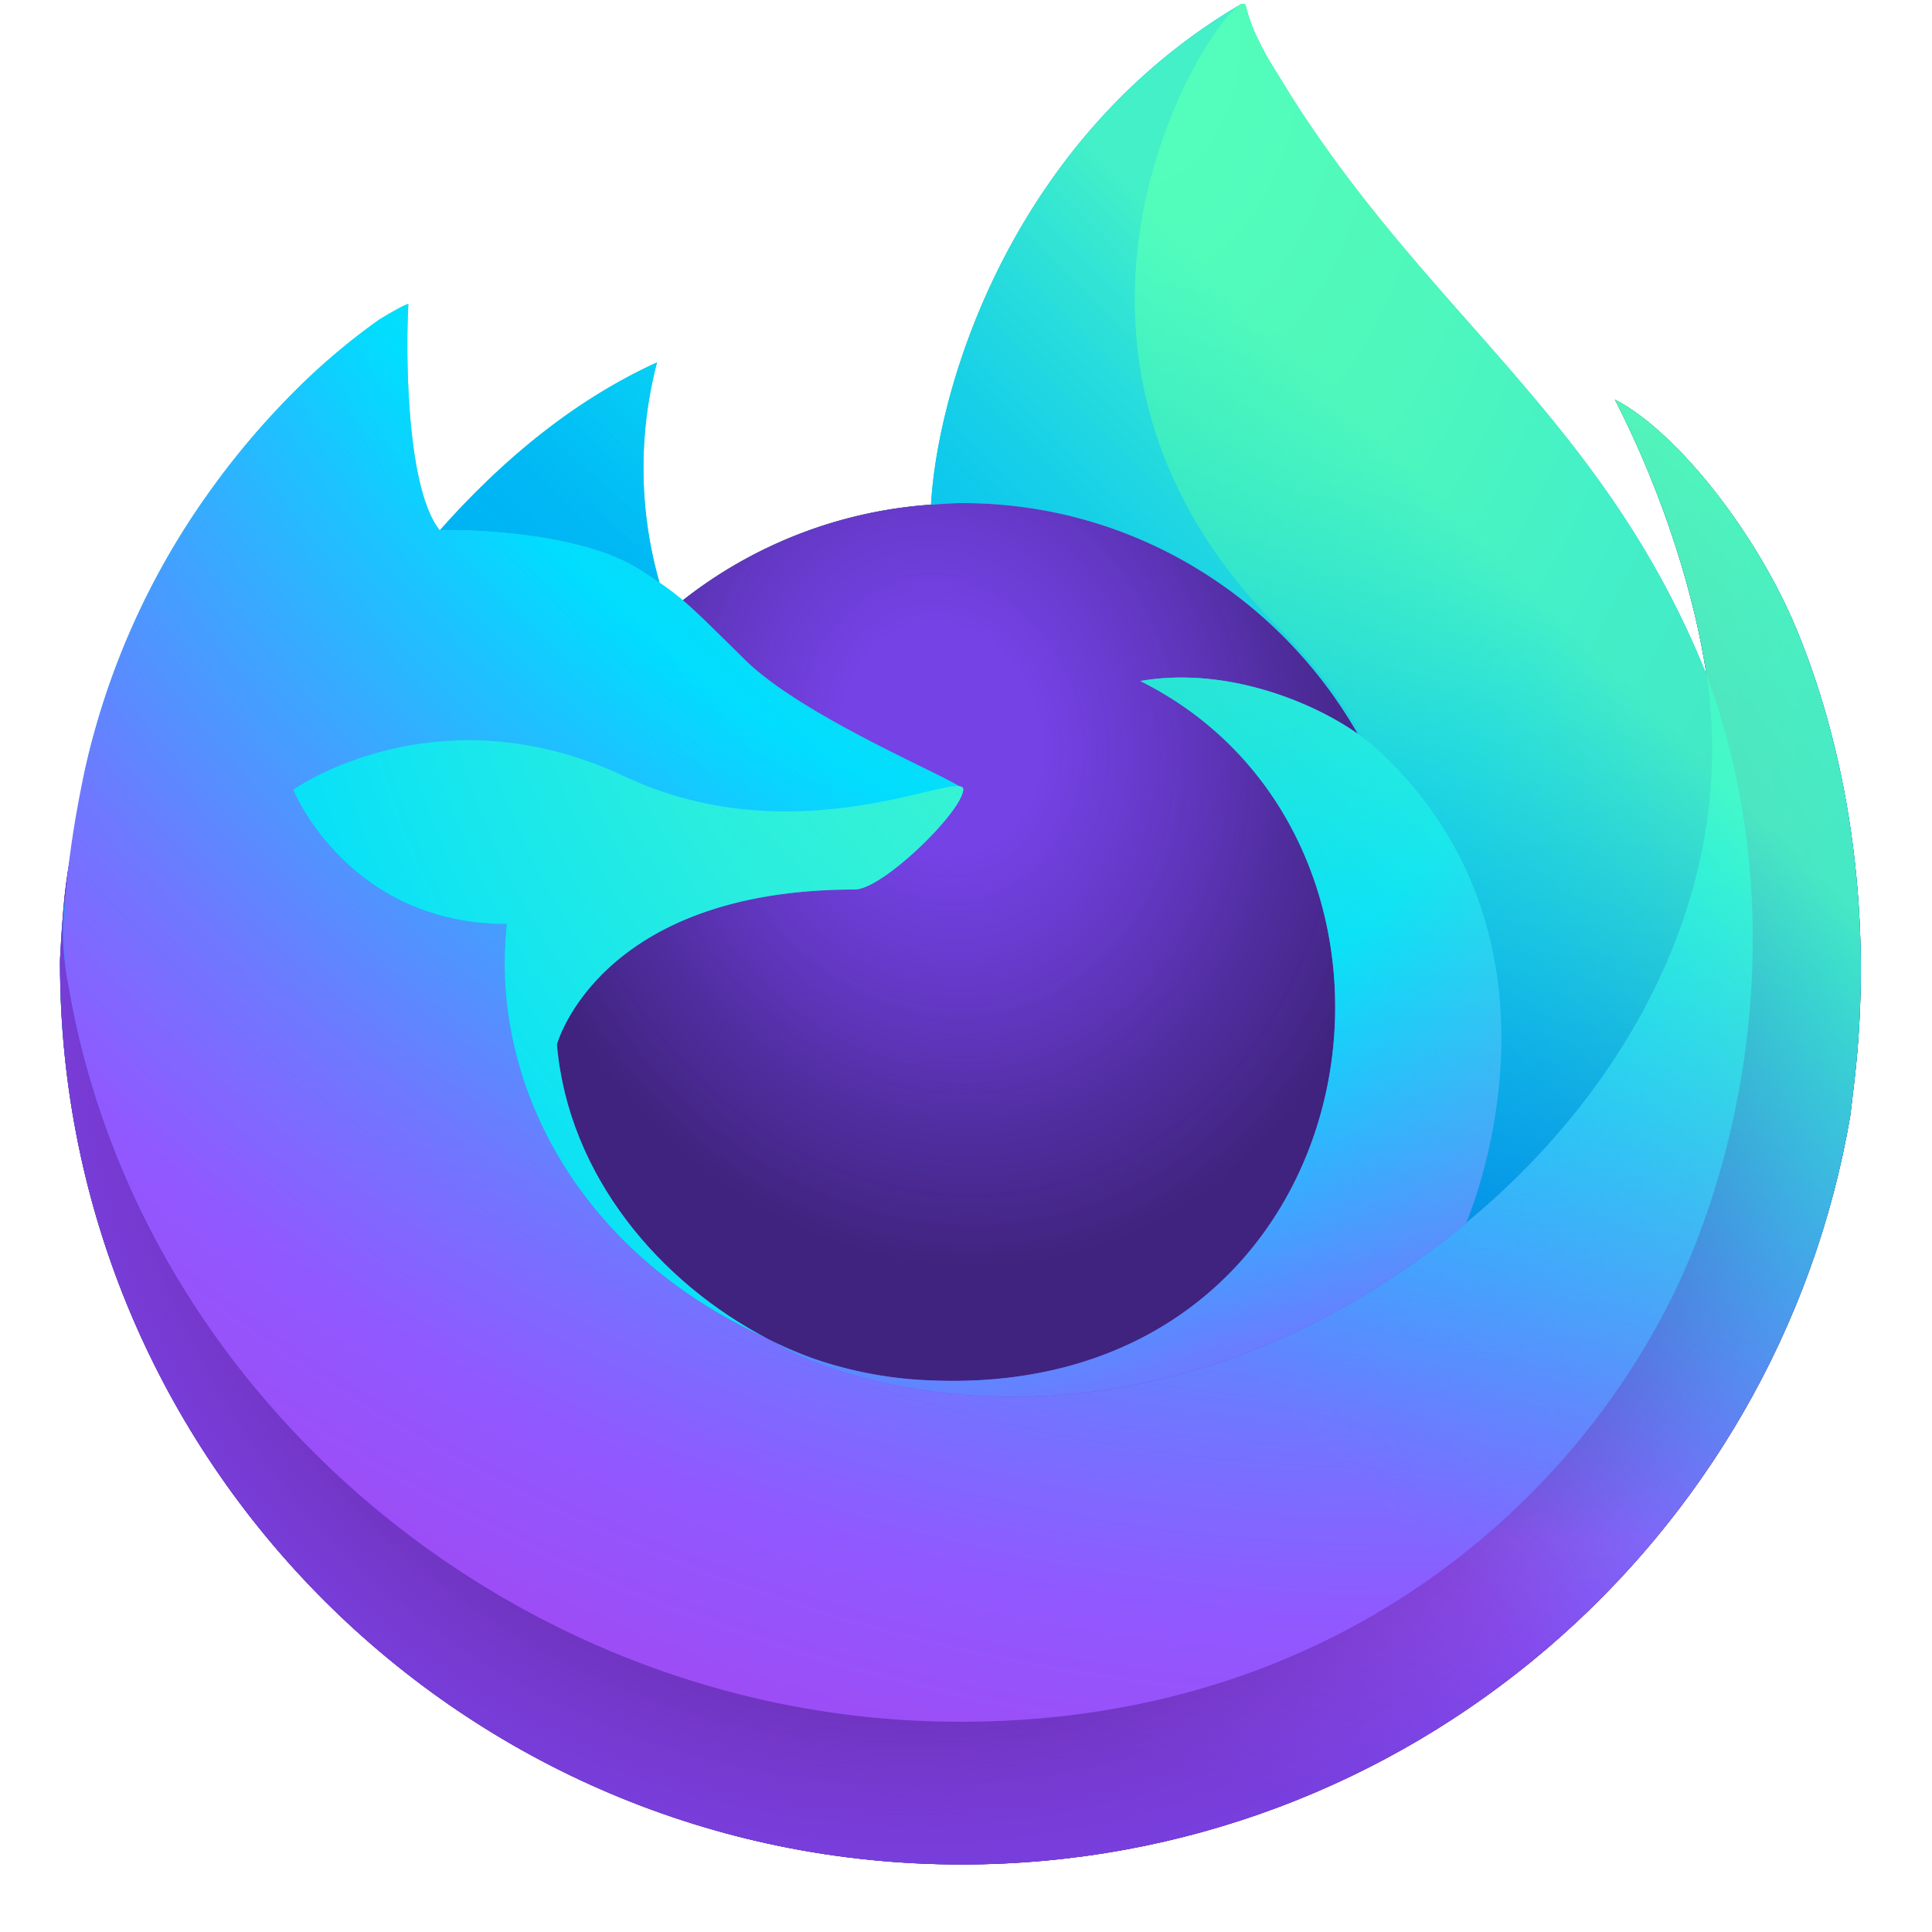<svg xmlns="http://www.w3.org/2000/svg" xmlns:xlink="http://www.w3.org/1999/xlink" viewBox="0 0 51500 51500" height="1em" width="1em">
  <radialGradient id="c" cx="-922719" cy="-981512" r="8080" gradientTransform="matrix(6.201 0 0 6.2 5764500 6090880)" xlink:href="#a">
    <stop offset=".11" stop-color="#3fe1b0"/>
    <stop offset=".12" stop-color="#3bdcb3"/>
    <stop offset=".25" stop-color="#1bb3d3"/>
    <stop offset=".36" stop-color="#0799e6"/>
    <stop offset=".42" stop-color="#0090ed"/>
    <stop offset=".49" stop-color="#2482f1"/>
    <stop offset=".64" stop-color="#7165fb"/>
    <stop offset=".71" stop-color="#9059ff"/>
    <stop offset=".8" stop-color="#7d49ed"/>
    <stop offset=".86" stop-color="#7542e5"/>
  </radialGradient>
  <radialGradient id="e" cx="-925671" cy="-978209" r="8080" gradientTransform="matrix(6.201 0 0 6.2 5764500 6090880)" xlink:href="#a">
    <stop offset=".3" stop-color="#45278d"/>
    <stop offset=".34" stop-color="#562896" stop-opacity=".8"/>
    <stop offset=".43" stop-color="#782aa9" stop-opacity=".36"/>
    <stop offset=".49" stop-color="#8d2bb5" stop-opacity=".1"/>
    <stop offset=".53" stop-color="#952bb9" stop-opacity="0"/>
  </radialGradient>
  <radialGradient id="f" cx="30454" cy="-5865" r="5853" xlink:href="#a">
    <stop offset=".13" stop-color="#3fe1b0"/>
    <stop offset=".29" stop-color="#28d0c8"/>
    <stop offset=".53" stop-color="#00b3f4"/>
  </radialGradient>
  <radialGradient id="g" cx="18870" cy="39072" r="3847" xlink:href="#a">
    <stop offset=".29" stop-color="#0060df"/>
    <stop offset=".42" stop-color="#2357e1"/>
    <stop offset=".6" stop-color="#4f4ce3"/>
    <stop offset=".75" stop-color="#6b45e4"/>
    <stop offset=".83" stop-color="#7542e5"/>
  </radialGradient>
  <radialGradient id="i" cx="-925562" cy="-979155" r="2040" gradientTransform="matrix(6.027 -1.458 1.708 7.059 7275865 5582118)" xlink:href="#a">
    <stop offset=".21" stop-color="#45278d" stop-opacity="0"/>
    <stop offset=".25" stop-color="#44268a" stop-opacity=".06"/>
    <stop offset=".72" stop-color="#371f6f" stop-opacity=".6"/>
    <stop offset=".96" stop-color="#321c64" stop-opacity=".8"/>
  </radialGradient>
  <radialGradient id="j" cx="-925773" cy="-981843" r="2768" gradientTransform="matrix(6.201 0 0 6.2 5764500 6090880)" xlink:href="#a">
    <stop offset="0" stop-color="#0df"/>
    <stop offset=".23" stop-color="#00d6fd"/>
    <stop offset=".57" stop-color="#00c3f8"/>
    <stop offset=".79" stop-color="#00b3f4"/>
  </radialGradient>
  <radialGradient id="k" cx="-923598" cy="-983598" r="11808" gradientTransform="matrix(6.201 0 0 6.2 5764500 6090880)" xlink:href="#a">
    <stop offset=".13" stop-color="#3fe1b0"/>
    <stop offset=".43" stop-color="#0df"/>
    <stop offset=".48" stop-color="#1ec1ff"/>
    <stop offset=".62" stop-color="#7077ff"/>
    <stop offset=".69" stop-color="#9059ff"/>
    <stop offset=".9" stop-color="#b833e1"/>
  </radialGradient>
  <radialGradient id="l" cx="-924717" cy="-982286" r="8650" gradientTransform="matrix(.649 6.166 -4.046 .426 -3344043 6120786)" xlink:href="#a">
    <stop offset="0" stop-color="#54ffbd"/>
    <stop offset=".1" stop-color="#4cf3b8"/>
    <stop offset=".2" stop-color="#3fe1b0"/>
    <stop offset=".26" stop-color="#33d8bd"/>
    <stop offset=".37" stop-color="#12c0e1"/>
    <stop offset=".42" stop-color="#00b3f4"/>
    <stop offset=".74" stop-color="#0060df"/>
  </radialGradient>
  <radialGradient id="m" cx="-925838" cy="-980818" r="7372" gradientTransform="matrix(6.201 0 0 6.2 5764500 6090880)" xlink:href="#a">
    <stop offset=".14" stop-color="#3fe1b0"/>
    <stop offset=".43" stop-color="#0df"/>
    <stop offset=".48" stop-color="#1ec1ff"/>
    <stop offset=".62" stop-color="#7077ff"/>
    <stop offset=".69" stop-color="#9059ff"/>
  </radialGradient>
  <radialGradient id="n" cx="-923892" cy="-980386" r="8069" gradientTransform="matrix(6.201 0 0 6.2 5764500 6090880)" xlink:href="#a">
    <stop offset=".09" stop-color="#54ffbd"/>
    <stop offset=".24" stop-color="#41f7cc"/>
    <stop offset=".54" stop-color="#0fe3f3"/>
    <stop offset=".63" stop-color="#0df"/>
  </radialGradient>
  <linearGradient id="b" x1="4718" x2="5598" y1="12735" y2="38928" xlink:href="#a">
    <stop offset="0" stop-color="#3fe1b0"/>
    <stop offset=".41" stop-color="#00b3f4"/>
    <stop offset=".42" stop-color="#03b0f4"/>
    <stop offset=".82" stop-color="#5561e9"/>
    <stop offset="1" stop-color="#7542e5"/>
  </linearGradient>
  <linearGradient id="o" x1="44208" x2="10264" y1="7477" y2="41421" xlink:href="#a">
    <stop offset=".17" stop-color="#54ffbd" stop-opacity=".8"/>
    <stop offset=".24" stop-color="#43f8ca" stop-opacity=".64"/>
    <stop offset=".36" stop-color="#27ede1" stop-opacity=".37"/>
    <stop offset=".47" stop-color="#12e4f1" stop-opacity=".17"/>
    <stop offset=".55" stop-color="#05dffb" stop-opacity=".05"/>
    <stop offset=".59" stop-color="#0df" stop-opacity="0"/>
  </linearGradient>
  <linearGradient id="a" gradientUnits="userSpaceOnUse"/>
  <path id="d" d="M47870 16735c-1044-2512-3160-5224-4820-6082 1352 2650 2134 5310 2433 7294 0-6 2 5 4 22l4 26c2268 6147 1032 12398-748 16218-2754 5910-9420 11967-19857 11670-11276-318-21210-8683-23064-19643-338-1728 0-2605 170-4008-207 1080-286 1394-390 3315l-2 123c0 13270 10760 24030 24032 24030 11887 0 21756-8630 23690-19963l110-927c477-4120-53-8453-1560-12075z"/>
  <path id="h" d="M25677 21050c-40 598-2150 2660-2890 2660-6834 0-7943 4133-7943 4133 303 3480 2726 6348 5660 7865 134 70 270 130 405 193a13277 13277 0 00706 289 10674 10674 0 003127 603c11978 562 14300-14320 5655-18640 2213-385 4510 505 5794 1407-2100-3672-6025-6150-10530-6150-285 0-564 24-844 43a12025 12025 0 00-6614 2549c366 310 780 724 1650 1583 1630 1606 5813 3270 5822 3465z"/>
  <path fill="url(#b)" d="M47870 16735c-1044-2512-3160-5224-4820-6082 1352 2650 2134 5310 2433 7294l5 40c-2718-6773-7325-9505-11088-15452l-566-920a7372 7372 0 01-265-497 4370 4370 0 01-359-950 63 63 0 00-55-65 82 82 0 00-45 0l-12 7-17 10 10-14c-6037 3536-8085 10076-8274 13350a12025 12025 0 00-6614 2548 7136 7136 0 00-622-470 11134 11134 0 01-68-5873c-2468 1124-4390 2900-5785 4470h-10c-953-1206-886-5187-832-6018-10-52-710 363-802 425a17507 17507 0 00-2349 2012 21048 21048 0 00-2244 2692l-1 3v-3a20284 20284 0 00-3225 7280l-32 160a39700 39700 0 00-237 1500l-5 52a22907 22907 0 00-390 3316l-1 120c0 13270 10760 24030 24032 24030 11887 0 21756-8630 23690-19963l110-927c477-4120-53-8453-1560-12075zM20170 35545c113 53 220 112 334 164l16 10a12620 12620 0 01-350-174zm5506-14493zm19813-3060l-3-23 4 26z"/>
  <use fill="url(#c)" xlink:href="#d"/>
  <use fill="url(#e)" xlink:href="#d"/>
  <path fill="url(#f)" d="M36192 19560l150 110a13070 13070 0 00-2231-2911C26640 9290 32150 563 33080 120l10-13c-6037 3535-8085 10076-8273 13348 280-20 560-43 844-43 4505 0 8430 2477 10530 6150z"/>
  <use fill="url(#g)" xlink:href="#h"/>
  <use fill="url(#i)" xlink:href="#h"/>
  <path fill="url(#j)" d="M17083 15204a24404 24404 0 01498 330 11134 11134 0 01-67-5874c-2470 1125-4390 2900-5785 4470 115-3 3600-66 5354 1074z"/>
  <path fill="url(#k)" d="M1822 26240c1855 10960 11788 19325 23063 19644 10437 296 17104-5762 19858-11670 1780-3820 3016-10070 748-16218v-2l-4-24c-2-17-4-28-4-22l5 40c853 5566-1980 10958-6405 14604l-13 30c-8625 7023-16878 4237-18550 3097a14410 14410 0 01-350-174c-5028-2403-7105-6984-6660-10913-4245 0-5693-3580-5693-3580s3812-2718 8836-355c4653 2190 9023 355 9023 354-10-195-4192-1860-5822-3465-872-860-1285-1272-1652-1583a7136 7136 0 00-622-470 28293 28293 0 00-498-330c-1753-1140-5240-1076-5355-1073h-10c-953-1207-886-5188-832-6020-10-50-710 363-802 426a17507 17507 0 00-2349 2012 21048 21048 0 00-2244 2692l-1 3v-3a20284 20284 0 00-3225 7280c-10 52-865 3784-444 5720z"/>
  <path fill="url(#l)" d="M34110 16760a13070 13070 0 012231 2910l360 296c5450 5020 2594 12120 2380 12626 4426-3646 7258-9038 6405-14604-2716-6774-7323-9506-11086-15453l-566-920a7372 7372 0 01-265-497 4370 4370 0 01-359-950 63 63 0 00-55-65 82 82 0 00-45 0l-12 7-17 10c-930 443-6440 9170 1030 16640z"/>
  <path fill="url(#m)" d="M36702 19965a4743 4743 0 00-360-295l-150-110c-1283-900-3580-1792-5794-1407 8644 4322 6323 19203-5655 18640a10674 10674 0 01-3127-603 13451 13451 0 01-706-289 9064 9064 0 01-405-193l16 10c1670 1140 9924 3925 18550-3097l13-30c213-506 3068-7606-2380-12626z"/>
  <path fill="url(#n)" d="M14844 27844s1110-4133 7943-4133c740 0 2850-2062 2890-2660s-4370 1836-9023-354c-5024-2363-8836 354-8836 354s1448 3580 5693 3580c-445 3930 1632 8510 6660 10913 113 53 218 112 334 164-2935-1517-5358-4384-5660-7865z"/>
  <path fill="url(#o)" d="M47870 16735c-1044-2512-3160-5224-4820-6082 1352 2650 2134 5310 2433 7294l5 40c-2718-6773-7325-9505-11088-15452l-566-920a7372 7372 0 01-265-497 4370 4370 0 01-359-950 63 63 0 00-55-65 82 82 0 00-45 0l-12 7-17 10 10-14c-6037 3536-8085 10076-8274 13350 280-20 560-43 845-43 4505 0 8430 2477 10530 6148-1284-900-3580-1792-5795-1407 8644 4322 6323 19203-5655 18640a10674 10674 0 01-3127-603 13451 13451 0 01-706-289 9064 9064 0 01-405-193l17 10a14410 14410 0 01-350-174c112 53 218 112 333 164-2935-1517-5358-4384-5660-7865 0 0 1108-4133 7942-4133 740 0 2850-2062 2890-2660-10-195-4190-1860-5822-3465-870-860-1285-1272-1650-1583a7136 7136 0 00-623-470 11134 11134 0 01-67-5873c-2470 1124-4390 2900-5785 4470h-10c-953-1207-886-5187-832-6020-10-50-710 363-802 426a17507 17507 0 00-2349 2012 21048 21048 0 00-2243 2692l-1 3v-3a20284 20284 0 00-3225 7280l-32 160a39787 39787 0 00-277 1515c-2 18 2-17 0 0a27956 27956 0 00-355 3353l-3 122c0 13270 10760 24030 24032 24030 11887 0 21756-8630 23690-19963l110-927c477-4120-53-8453-1560-12075zm-2384 1234l4 26v-2l-4-24z"/>
</svg>
